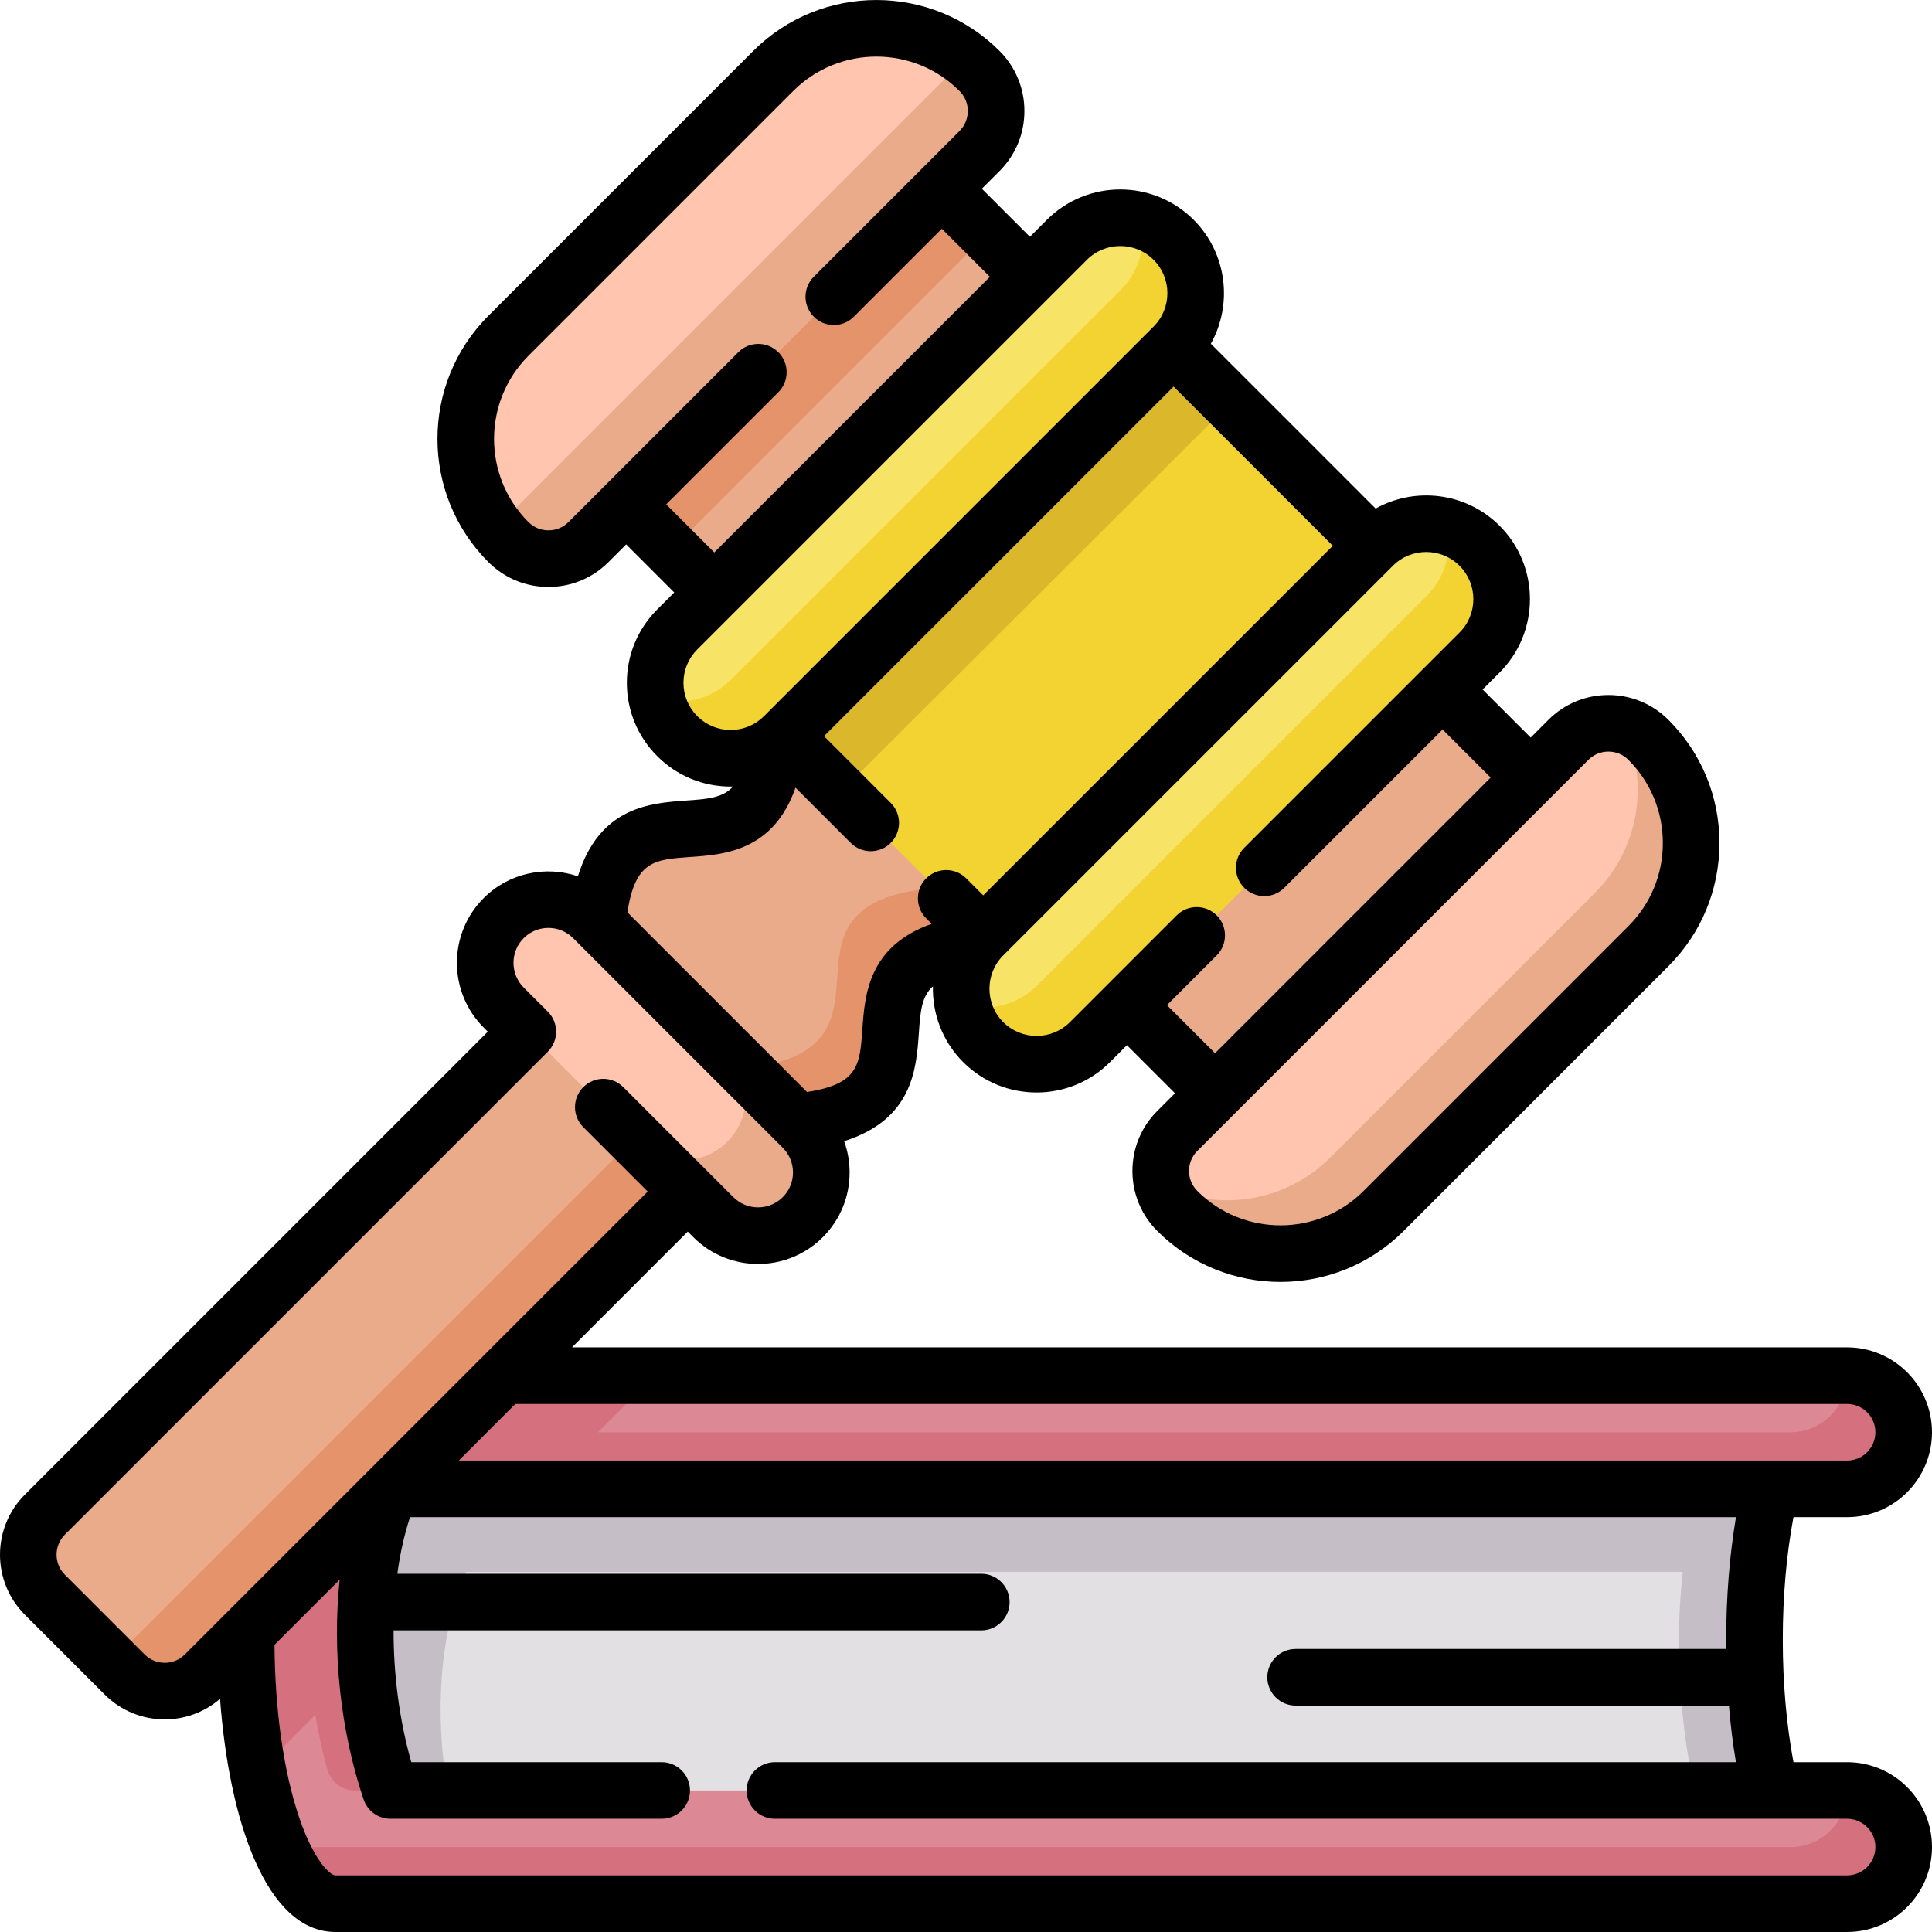 <svg id="Capa_1" enable-background="new 0 0 511.989 511.989" height="512" viewBox="0 0 511.989 511.989" width="512" xmlns="http://www.w3.org/2000/svg"><g><g><path d="m453.46 408.278h-340.588c-7.086 16.731-14.633 54.71.706 71.152 0 0 347.882 1.201 348.824-.211.94-1.412-9.599-64.53-8.942-70.941z" fill="#e3e0e4"/><path d="m469.184 394.556s-82.077-19.257-372.607-10.984c-17.078.486 0 99.882 0 99.882l21.992-8.969c-3.373-20.702-2.183-41.197 4.903-57.928l322.463.001c-.657 6.41-.988 11.166-.988 17.962 0 14.859 1.565 28.635 4.235 39.965l11.337 6.852 8.665-6.852c-2.67-11.33-4.235-25.107-4.235-39.965 0-14.49 1.685-28.798 4.235-39.964z" fill="#c5bec6"/><path d="m83.574 441.724-15.145 27.876c1.507 7.667 3.489 14.419 5.831 19.882l406.965 7.619c13.524 0 15.059-11.059 8.263-22.618h-386.018z" fill="#dc8995"/><path d="m489.488 386.043c8.284 0 5.619-11.87 0-21.487h-316.015l-33.072 20.428z" fill="#dc8995"/><path d="m489.493 364.556h-.005c-.001 8.283-6.716 14.998-15 14.998l-316.012-.001 14.998-14.998h-108.239v69.964c0 12.792 1.166 24.768 3.193 35.081l15.134-15.134c.811 4.982 1.886 9.861 3.207 14.53.917 3.241 3.862 5.488 7.231 5.488h9.47c-8.412-24.912-9.47-57.569 0-79.929l386.019.001c9.818 0 17.434-9.435 14.276-19.732-1.897-6.185-7.802-10.268-14.272-10.268z" fill="#d5717f"/><path d="m489.489 474.484h-.002c-.001 8.283-6.716 14.998-15 14.998h-400.227c4.024 9.386 9.1 15.002 14.622 15.002h400.607c8.284 0 15-6.716 15-15s-6.716-15-15-15z" fill="#d5717f"/><path d="m251.685 242.612 8.824-8.824-54.461-52.804-.191 15.804c-5.477 43.408-42.743 1.709-47.492 47.7l26.119 47.944c71.505-.001 23.788-44.345 67.201-49.82z" fill="#eaab8a"/><path d="m275.048 247.884-14.539-14.097-15.789 1.86c-43.412 5.475-1.711 42.743-47.702 47.492l1.383 14.144h12.76c45.992-4.749 4.29-42.017 47.702-47.492z" fill="#e5936a"/><path d="m47.606 437.112s124.305-129.296 124.388-134.204c1.344-11.8-12.686-23.765-12.686-23.765l-19.431-5.749-127.994 127.995c-5.858 5.858-5.858 15.355 0 21.213l12.323 12.323c8.03 7.242 17.542 8.045 23.4 2.187z" fill="#eaab8a"/><path d="m159.308 279.144 8.802 22.484-133.297 133.297c-2.929 2.929-7.678 2.929-10.607 0l8.84 8.84c5.858 5.858 15.355 5.858 21.213 0l127.995-127.995-13.212-33.747z" fill="#e5936a"/><path d="m197.648 307.467c6.544-6.544 7.16-16.537-4.908-28.605l-35.557-35.557c-6.544-6.544-17.154-6.544-23.698 0s-6.544 17.154 0 23.698l35.557 35.557c11.245 11.244 22.062 11.451 28.606 4.907z" fill="#ffc5ae"/><path d="m212.742 298.864-20.002-20.002c6.544 6.544 6.544 17.154 0 23.698s-17.154 6.544-23.698 0l20.002 20.002c6.544 6.544 17.154 6.544 23.698 0 6.544-6.545 6.544-17.154 0-23.698z" fill="#eaab8a"/><path d="m261.59 62.012-53.826 35.825-29.825 47.826 144.047 144.048 52.54-30.485 31.112-53.166z" fill="#eaab8a"/><path d="m249.589 50.011-61.42 31.091-22.232 52.56 12.002 12.001 83.651-83.651z" fill="#e5936a"/><path d="m363.811 144.633-37.794-37.794-67.043 45.165-36.31 57.984 37.896 37.896 56.313-42.676z" fill="#f3d332"/><path d="m311.015 91.837-59.79 44.323-43.461 58.929 14.9 14.899 103.353-103.149z" fill="#dbb72b"/><path d="m197.754 186.984 108.353-105.177c4.984-4.984 2.647-16.235-3.697-23.327-6.764-1.942-14.35-.256-19.679 5.073l-103.251 103.251c-4.984 4.984-6.773 11.941-5.396 18.355 4.788 6.515 18.341 7.154 23.67 1.825z" fill="#f7e365"/><path d="m311.015 63.553c-2.482-2.482-5.455-4.168-8.606-5.073 1.377 6.414-.412 13.371-5.396 18.355l-103.25 103.252c-5.329 5.329-12.914 7.015-19.679 5.073.781 3.638 2.569 7.102 5.396 9.929 7.81 7.811 20.474 7.81 28.284 0l103.251-103.252c7.811-7.81 7.811-20.473 0-28.284z" fill="#f3d332"/><path d="m278.828 268.061 108.352-105.176c4.984-4.984 2.647-16.235-3.697-23.327-6.764-1.942-14.35-.256-19.679 5.073l-103.251 103.251c-4.984 4.984-6.773 11.941-5.396 18.355 4.788 6.515 18.342 7.153 23.671 1.824z" fill="#f7e365"/><path d="m392.089 144.63c-2.482-2.482-5.455-4.168-8.606-5.073 1.377 6.414-.412 13.371-5.396 18.355l-103.251 103.252c-5.329 5.329-12.914 7.015-19.679 5.073.781 3.638 2.569 7.102 5.396 9.929 7.81 7.811 20.474 7.81 28.284 0l103.251-103.251c7.811-7.811 7.811-20.474.001-28.285z" fill="#f3d332"/><path d="m354.213 317.668 77.241-72c12.016-12.016 17.678-34.399-1.419-53.495-4.985-1.304-10.506-.017-14.413 3.889l-103.634 103.634c-3.906 3.906-5.193 9.428-3.889 14.413 11.098 11.097 34.098 15.575 46.114 3.559z" fill="#ffc5ae"/><path d="m436.836 196.061c-1.952-1.952-4.31-3.238-6.801-3.889 7.114 14.441 4.673 32.396-7.343 44.412l-70.181 70.181c-12.016 12.016-29.971 14.457-44.412 7.343.651 2.49 1.937 4.849 3.889 6.801 15.096 15.096 39.571 15.096 54.667 0l70.181-70.181c15.096-15.095 15.096-39.571 0-54.667z" fill="#eaab8a"/><path d="m142.415 139.501 111.975-114.072c2.262-2.262 1.484-8.471-2.814-12.769-14.784-8.549-34.016-6.506-46.665 6.144l-70.181 70.181c-12.649 12.649-14.693 31.881-6.144 46.665 5.421 5.42 11.566 6.114 13.829 3.851z" fill="#ffc5ae"/><path d="m259.578 40.017c5.858-5.858 5.858-15.355 0-21.213-2.447-2.447-5.142-4.49-8.002-6.144 1.379 2.825.81 6.262-1.452 8.524l-113.013 113.013c-2.262 2.262-5.699 2.832-8.524 1.452 1.654 2.86 3.697 5.555 6.144 8.002 5.858 5.858 15.355 5.858 21.213 0z" fill="#eaab8a"/></g><g><path d="m489.489 466.984h-14.208c-1.851-9.865-2.833-20.95-2.833-32.464 0-11.492.978-22.596 2.828-32.464h14.213c12.407 0 22.5-10.093 22.5-22.5s-10.093-22.5-22.5-22.5h-337.913l30.678-30.678 1.487 1.487c9.458 9.458 24.847 9.458 34.304 0 4.582-4.582 7.104-10.673 7.104-17.152 0-2.873-.498-5.669-1.45-8.291 18.188-5.767 19.136-19.187 19.795-28.557.407-5.789.693-9.771 3.736-12.48-.168 7.255 2.502 14.564 8.026 20.088 5.361 5.361 12.403 8.042 19.445 8.042s14.084-2.681 19.445-8.042l4.497-4.497 12.736 12.736-4.689 4.689c-4.25 4.25-6.59 9.9-6.59 15.91s2.34 11.66 6.59 15.91c8.998 8.998 20.817 13.497 32.637 13.497s23.639-4.499 32.637-13.497l70.181-70.181c8.718-8.718 13.519-20.309 13.519-32.637 0-12.329-4.801-23.919-13.519-32.637-4.25-4.25-9.9-6.59-15.91-6.59s-11.661 2.341-15.91 6.59l-4.688 4.688-12.736-12.736 4.497-4.497c10.723-10.722 10.723-28.169 0-38.892-8.884-8.882-22.38-10.398-32.846-4.562l-43.672-43.671c5.837-10.467 4.322-23.963-4.562-32.847-10.722-10.723-28.169-10.723-38.891 0l-4.497 4.497-12.736-12.736 4.688-4.688c4.25-4.25 6.59-9.9 6.59-15.91s-2.34-11.66-6.59-15.91c-17.996-17.996-47.278-17.996-65.273 0l-70.181 70.181c-17.996 17.996-17.996 47.278 0 65.273 4.25 4.25 9.9 6.59 15.91 6.59s11.661-2.34 15.91-6.59l4.688-4.688 12.735 12.736-4.497 4.497c-5.194 5.194-8.055 12.1-8.055 19.445 0 7.346 2.86 14.251 8.055 19.445 5.194 5.194 12.1 8.055 19.445 8.055.211 0 .421-.011.632-.015-2.709 3.031-6.688 3.316-12.469 3.723-9.416.662-22.917 1.624-28.637 20.067-8.473-2.871-18.223-.962-24.966 5.781-9.457 9.458-9.457 24.846 0 34.304l1.089 1.089-122.688 122.691c-8.773 8.773-8.773 23.047 0 31.82l21.164 21.164c4.386 4.386 10.148 6.58 15.91 6.58 5.233 0 10.455-1.83 14.658-5.449 2.374 32.061 12.16 61.784 30.571 61.784h400.607c12.407 0 22.5-10.093 22.5-22.5s-10.094-22.501-22.501-22.501zm0-94.928c4.136 0 7.5 3.364 7.5 7.5s-3.364 7.5-7.5 7.5l-367.912-.001 14.999-14.999zm-68.556-170.685c1.416-1.417 3.299-2.197 5.303-2.197 2.003 0 3.887.78 5.303 2.197 5.885 5.885 9.125 13.708 9.125 22.03s-3.241 16.146-9.125 22.03l-70.181 70.181c-12.147 12.147-31.913 12.148-44.061 0-1.417-1.417-2.197-3.3-2.197-5.303s.78-3.887 2.197-5.304zm-34.141-51.435c4.874 4.874 4.874 12.804 0 17.678l-57.062 57.062c-2.929 2.929-2.929 7.678 0 10.606 2.929 2.929 7.678 2.929 10.606 0l41.959-41.959 12.736 12.736-73.045 73.045-12.736-12.736 13.181-13.181c2.929-2.929 2.929-7.678 0-10.606-2.929-2.929-7.678-2.929-10.606 0l-28.284 28.284c-4.874 4.874-12.804 4.874-17.678 0s-4.874-12.804 0-17.678l103.251-103.251c4.874-4.874 12.805-4.873 17.678 0zm-210.248-16.274 29.722-29.722c2.929-2.929 2.929-7.678 0-10.606-2.929-2.929-7.678-2.929-10.606 0l-45.017 45.017c-1.417 1.417-3.3 2.197-5.304 2.197-2.003 0-3.887-.78-5.303-2.197-12.147-12.147-12.147-31.913 0-44.061l70.181-70.181c12.147-12.147 31.913-12.148 44.061 0 1.417 1.417 2.197 3.3 2.197 5.303s-.78 3.887-2.197 5.304l-38.616 38.616c-2.929 2.929-2.929 7.678 0 10.606 2.929 2.929 7.678 2.929 10.606 0l23.321-23.321 12.736 12.736-73.045 73.045zm8.239 56.123c-2.361-2.361-3.661-5.5-3.661-8.839s1.3-6.478 3.661-8.839l103.251-103.251c2.437-2.437 5.638-3.655 8.839-3.655s6.402 1.218 8.839 3.655c4.874 4.874 4.874 12.804 0 17.678l-103.251 103.251c-2.361 2.361-5.5 3.661-8.839 3.661s-6.478-1.3-8.839-3.661zm-1.946 37.332c9.075-.639 22.067-1.554 27.98-18.369l14.628 14.628c1.464 1.464 3.384 2.197 5.303 2.197s3.839-.732 5.303-2.197c2.929-2.929 2.929-7.678 0-10.606l-17.682-17.682 92.645-92.645 42.189 42.189-92.645 92.645-4.506-4.506c-2.929-2.929-7.678-2.929-10.606 0-2.929 2.929-2.929 7.678 0 10.606l1.453 1.453c-16.816 5.913-17.731 18.905-18.369 27.98-.662 9.411-1.019 14.478-14.664 16.571l-47.602-47.602c2.095-13.643 7.161-14 16.573-14.662zm-144.487 211.345-21.164-21.164c-2.924-2.924-2.924-7.683 0-10.607l127.994-127.994c2.929-2.929 2.929-7.678 0-10.606l-6.392-6.392c-3.609-3.609-3.609-9.482 0-13.091 1.805-1.805 4.175-2.707 6.546-2.707 2.37 0 4.741.902 6.545 2.707l55.559 55.559c1.749 1.749 2.711 4.073 2.711 6.545 0 2.473-.962 4.797-2.711 6.545-3.609 3.609-9.481 3.609-13.091 0l-29.165-29.165c-2.929-2.929-7.678-2.929-10.606 0-2.929 2.929-2.929 7.678 0 10.606l17.071 17.072-122.691 122.692c-2.925 2.924-7.681 2.924-10.606 0zm451.139 58.522h-400.607c-1.382 0-5.723-3.876-9.616-15.394-4.104-12.143-6.405-28.33-6.52-45.705l17.269-17.268c-1.988 18.737.112 39.792 6.35 58.266 1.029 3.048 3.889 5.101 7.106 5.101h71.882c4.142 0 7.5-3.358 7.5-7.5s-3.358-7.5-7.5-7.5h-66.358c-3.173-11.19-4.728-23.33-4.689-34.929h155.742c4.142 0 7.5-3.358 7.5-7.5s-3.358-7.5-7.5-7.5h-154.747c.727-5.357 1.843-10.42 3.359-15l351.385.001c-1.699 10.061-2.596 21.113-2.596 32.464 0 .826.022 1.642.032 2.464h-114.138c-4.142 0-7.5 3.358-7.5 7.5s3.358 7.5 7.5 7.5h114.832c.432 5.177 1.052 10.203 1.862 15h-254.684c-4.142 0-7.5 3.358-7.5 7.5s3.358 7.5 7.5 7.5h284.137c4.136 0 7.5 3.364 7.5 7.5-.001 4.135-3.365 7.5-7.501 7.5z"/></g></g></svg>